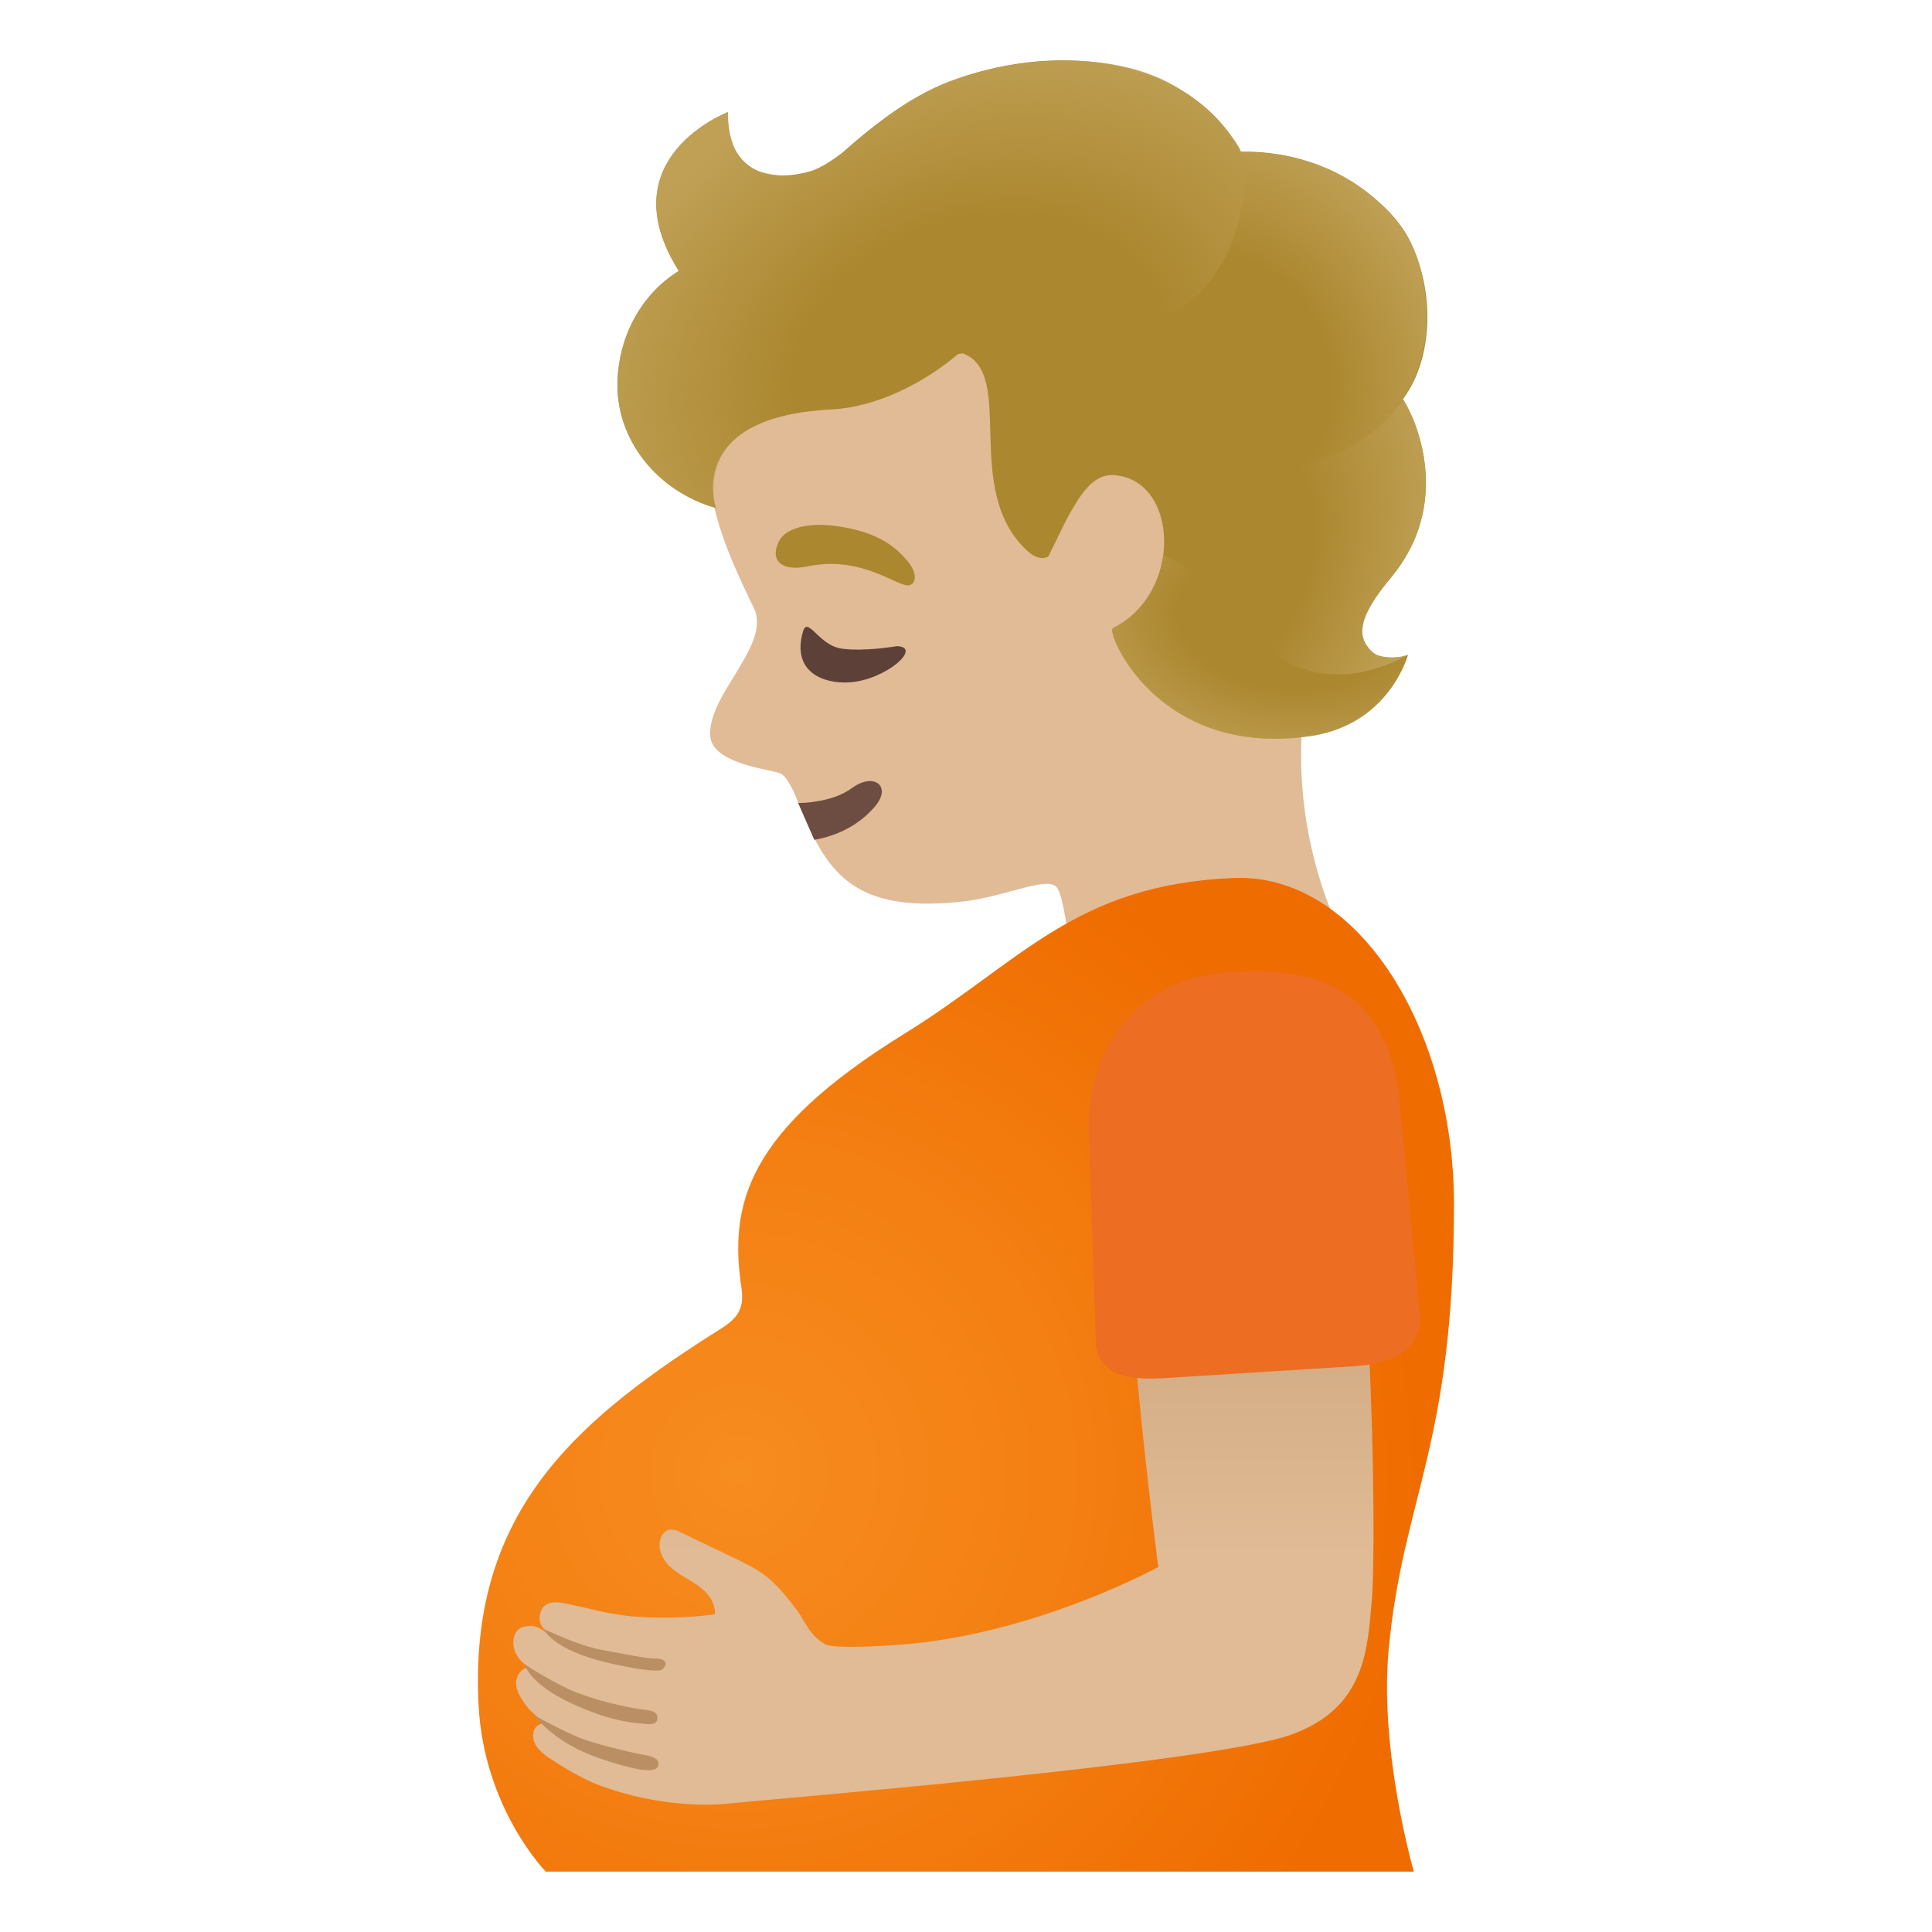 <svg xmlns="http://www.w3.org/2000/svg" width="1em" height="1em" viewBox="0 0 128 128"><path fill="#E0BB95" d="M90.3 33.53c2.46-10.18-3.27-21.55-11.55-25.01c-6.1-2.53-13.15-2.03-19.26.2C50.05 12 45.98 20.39 46.72 29.51c.3 4.7 1.58 7.34 3.32 10.98c.81 2.45-3.08 5.51-2.99 8.2c.04 2 4.32 2.3 4.71 2.58c.43.27.82 1.13 1.08 1.79c1.88 4.62 3.51 7.63 11.43 6.61c2.68-.43 5.24-1.64 5.77-.85c.43.65.74 3.29.82 3.95c.11.86-2.72 5.59-2.72 5.59l19.88-2.28l1.53.31l-.24-3.61s-5.45-9.2-1.92-20.56c.47-1.51 2.59-7.52 2.91-8.69"/><path fill="#5D4037" d="M59.41 42.81c1.77.04-.76 2.27-3.16 2.4c-1.74.1-3.79-.71-3.06-3.34c.31-1.12 1.03.87 2.55 1.1c1.53.22 3.67-.16 3.67-.16"/><path fill="#AB872F" d="M53.59 37.51c-2.08.43-2.56-.58-1.95-1.71c.45-.83 2.05-1.31 4.43-.84c2.45.48 3.39 1.45 4.04 2.19c.65.75.63 1.53.12 1.63c-.7.15-3.12-1.99-6.64-1.27"/><path fill="#AB872F" d="m92.95 26.45l-.03.03c2.54-3.34 2.05-9.4-.85-12.4c-4.1-4.25-9.07-4.02-9.86-4.03c-3.34-6.17-11.81-7.3-18.77-4.84c-2.84.93-5.49 3.01-7.63 4.91c-.56.43-1.11.8-1.7 1.07c-.05.02-.11.05-.16.07c-.08.03-.15.06-.23.08c-3.7 1.05-5.62-.86-5.49-3.91c0 0-7.97 3.03-3.26 10.52c-2.6 1.62-3.97 4.46-4.06 7.3c-.13 3.88 2.65 7.31 6.52 8.41c-.33-.97-1.29-6.07 7.6-6.53c3.08-.15 6.2-1.77 8.44-3.67l.31-.05c3.58 1.3-.1 9.01 4.26 13.07c.86.8 1.42.38 1.42.38l1.17-2.39c.91-1.66 1.75-3.09 3.19-2.99c4.27.31 4.58 7.81-.09 10.14c-.46.23 2.89 8.61 13.06 7.15c5.26-.75 6.49-5.38 6.49-5.38c-.38.15-1.22.3-2.03.02c-.1-.04-.19-.1-.28-.17c-.25-.2-.43-.46-.52-.63c-.59-1.09.18-2.49 1.66-4.29c4.14-4.91 1.76-10.47.84-11.87"/><radialGradient id="IconifyId195ad048a32870fdf179694" cx="80.121" cy="37.246" r="14.191" gradientTransform="matrix(.938 .346 -.499 1.351 23.535 -40.822)" gradientUnits="userSpaceOnUse"><stop offset=".45" stop-color="#BFA055" stop-opacity="0"/><stop offset="1" stop-color="#BFA055"/></radialGradient><path fill="url(#IconifyId195ad048a32870fdf179694)" d="m92.95 26.45l-.03.03c-2.24 3.37-6.11 4.25-7.09 4.45c0 0-1.13.1-1.72.28c-4.28.61-5.82 7.06.1 11.9c4.13 3.37 9.08.27 9.08.27s-.69.32-1.81.1c-.72-.14-1.1-1.01-1.11-1.05c-.4-.95.32-2.42 1.75-4.11c4.13-4.91 1.75-10.47.83-11.87"/><radialGradient id="IconifyId195ad048a32870fdf179695" cx="-2433.592" cy="-209.684" r="14.765" gradientTransform="matrix(.963 -.264 .333 1.127 2494.712 -381.373)" gradientUnits="userSpaceOnUse"><stop offset=".45" stop-color="#BFA055" stop-opacity="0"/><stop offset="1" stop-color="#BFA055"/></radialGradient><path fill="url(#IconifyId195ad048a32870fdf179695)" d="M92.7 14.83c-2.99-3.69-6.89-4.76-10.49-4.78c.56 1.29.39 5.88-2.48 9.07c1.75 1.69 3.95 3.66 4.97 5.83c.89 1.89 1.8 3.99 1.13 5.98c1.28-.26 7.46-1.66 8.56-8.22c.39-2.35-.08-5.9-1.69-7.88"/><radialGradient id="IconifyId195ad048a32870fdf179696" cx="-2448.002" cy="-213.159" r="27.42" gradientTransform="matrix(.957 -.292 .219 .719 2454.275 -537.695)" gradientUnits="userSpaceOnUse"><stop offset=".45" stop-color="#BFA055" stop-opacity="0"/><stop offset="1" stop-color="#BFA055"/></radialGradient><path fill="url(#IconifyId195ad048a32870fdf179696)" d="M82.21 14c.39-1.7.35-3.05-.08-4.18c0 0-.57-.99-1.53-1.99c-.85-.88-2.02-1.74-3.13-2.33c-4.49-2.41-11.54-1.57-15.46.29c-3.16 1.5-4.09 2.71-6.2 4.33c-1.53 1.18-3.01 1.94-5.44 1.26c-2.32-.65-2.14-3.95-2.14-3.95s-7.97 3.03-3.26 10.52c-2.6 1.62-3.97 4.46-4.06 7.3c-.13 3.88 2.65 7.31 6.52 8.41c0 0-1.74-5.74 6.54-6.49c2.74-.25 4.5-.46 6.88-1.84c2.11-1.22 3.24-3.09 5.77-3.31c2.72-.23 6.53.37 9.25-.45c5.49-1.68 6.32-7.49 6.34-7.57"/><radialGradient id="IconifyId195ad048a32870fdf179697" cx="-2432.121" cy="-194.417" r="15.712" gradientTransform="matrix(.994 .106 -.068 .639 2489.48 423.032)" gradientUnits="userSpaceOnUse"><stop offset=".45" stop-color="#BFA055" stop-opacity="0"/><stop offset="1" stop-color="#BFA055"/></radialGradient><path fill="url(#IconifyId195ad048a32870fdf179697)" d="M84.2 43.11c-2.09-1.66-4.06-5.06-7.14-6.34c-.26 1.92-1.34 3.85-3.33 4.85c-.46.23 2.89 8.61 13.06 7.15c5.26-.75 6.49-5.38 6.49-5.38s-4.88 3.06-9.08-.28"/><path fill="#6D4C41" d="M52.88 53.2c.39 0 .78-.03 1.16-.1c.92-.13 1.77-.42 2.42-.9c1.44-1.05 2.66-.11 1.5 1.24c-.8.93-1.8 1.56-2.9 1.92c-.37.12-.73.22-1.11.28z"/><radialGradient id="IconifyId195ad048a32870fdf179698" cx="48.935" cy="97.58" r="45.245" gradientUnits="userSpaceOnUse"><stop offset="0" stop-color="#F78C1F"/><stop offset=".482" stop-color="#F47F12"/><stop offset="1" stop-color="#EF6C00"/></radialGradient><path fill="url(#IconifyId195ad048a32870fdf179698)" d="M36.16 124h57.51s-2.29-7.91-1.67-14.68c.95-10.22 4.33-13.44 4.33-29.56c0-11.58-6.34-21.93-14.61-21.59c-10.51.44-14.05 5.53-21.82 10.33C49.39 75 48.3 79.83 49.13 85.39c.26 1.78-.75 2.25-2.08 3.09c-9.18 5.88-16.01 11.97-15.34 24.53c.36 6.82 4.45 10.99 4.45 10.99"/><linearGradient id="IconifyId195ad048a32870fdf179699" x1="62.504" x2="62.504" y1="80.984" y2="124.62" gradientUnits="userSpaceOnUse"><stop offset="0" stop-color="#CCA47A"/><stop offset=".506" stop-color="#E0BB95"/></linearGradient><path fill="url(#IconifyId195ad048a32870fdf179699)" d="M88.24 70.96c-2.65-5.96-12.42-2.8-13.47 4.75c-.88 6.33 1.97 28.11 1.97 28.11s-7.27 3.99-15.61 5c-1.99.24-5.81.43-6.4.14c-1.06-.52-1.45-1.65-1.95-2.31c-.62-.81-1.26-1.63-2.08-2.26c-.62-.47-1.34-.82-2.04-1.16c-1.17-.56-2.35-1.12-3.52-1.69c-.29-.14-.63-.28-.92-.16c-.15.07-.27.2-.36.34c-.38.66-.04 1.53.51 2.06s1.27.84 1.89 1.28s1.17 1.13 1.1 1.89c-1.72.26-4.26.3-5.92.09c-1.61-.21-2.26-.45-3.45-.69c-.61-.13-1.78-.51-2.14.37c-.29.69.08 1.14.46 1.49c.03.03.06.05.09.08c-.16-.11-.38-.25-.64-.4c-.14-.08-.32-.21-.93-.14c-.58.07-.77.54-.81.89c-.13 1.18 1.03 1.85 1.09 1.84c0 0-.72-.06-.9.86c-.1.53.23 1.09.62 1.62s1.26 1.19 1.26 1.19s-.6.05-.73.55c-.2.76.37 1.41 1.37 1.99c0 0 1.53 1.06 3.11 1.64c3.66 1.33 6.9 1.31 8.33 1.17c3.65-.37 31.92-2.68 37.3-4.55c5.02-1.75 5.13-5.71 5.42-8.97c.34-3.96 0-29.06-2.65-35.02"/><path fill="#BA8F63" d="M43.36 109.88c.56-.01 1.02.21.54.71c-.26.27-2.43-.14-3.73-.45c-1.56-.37-3.17-1.01-3.94-1.9c-.26-.31-.17-.29-.17-.29c1.21.52 2.54 1.14 3.91 1.38c1.38.24 2.83.56 3.39.55m.2 3.97c-.02.49-.68.37-.94.35c-1.73-.11-3.31-.68-4.7-1.32c-2.88-1.32-3.15-2.6-3.15-2.6s2.12 1.35 3.39 1.84s2.97.95 4.68 1.18c.21.03.74.06.72.55m.07 3.01c-.01.51-.69.43-1.21.38c0 0-1.97-.35-3.94-1.25c-2.03-.93-3.1-2.35-3.1-2.35s2.27 1.24 3.21 1.57c.84.29 2.66.8 4.07 1.05c.23.05.98.15.97.6"/><path fill="#ED6D23" d="m77.08 91.31l12.6-.79c2.55-.16 4.44-1.03 4.4-3.32l-1.4-14.7c-.99-6.96-5.19-8.47-11.22-8.09c-6.03.37-9.42 4.94-9.32 10.37l.45 13.93c.05 2.29 1.94 2.76 4.49 2.6"/></svg>